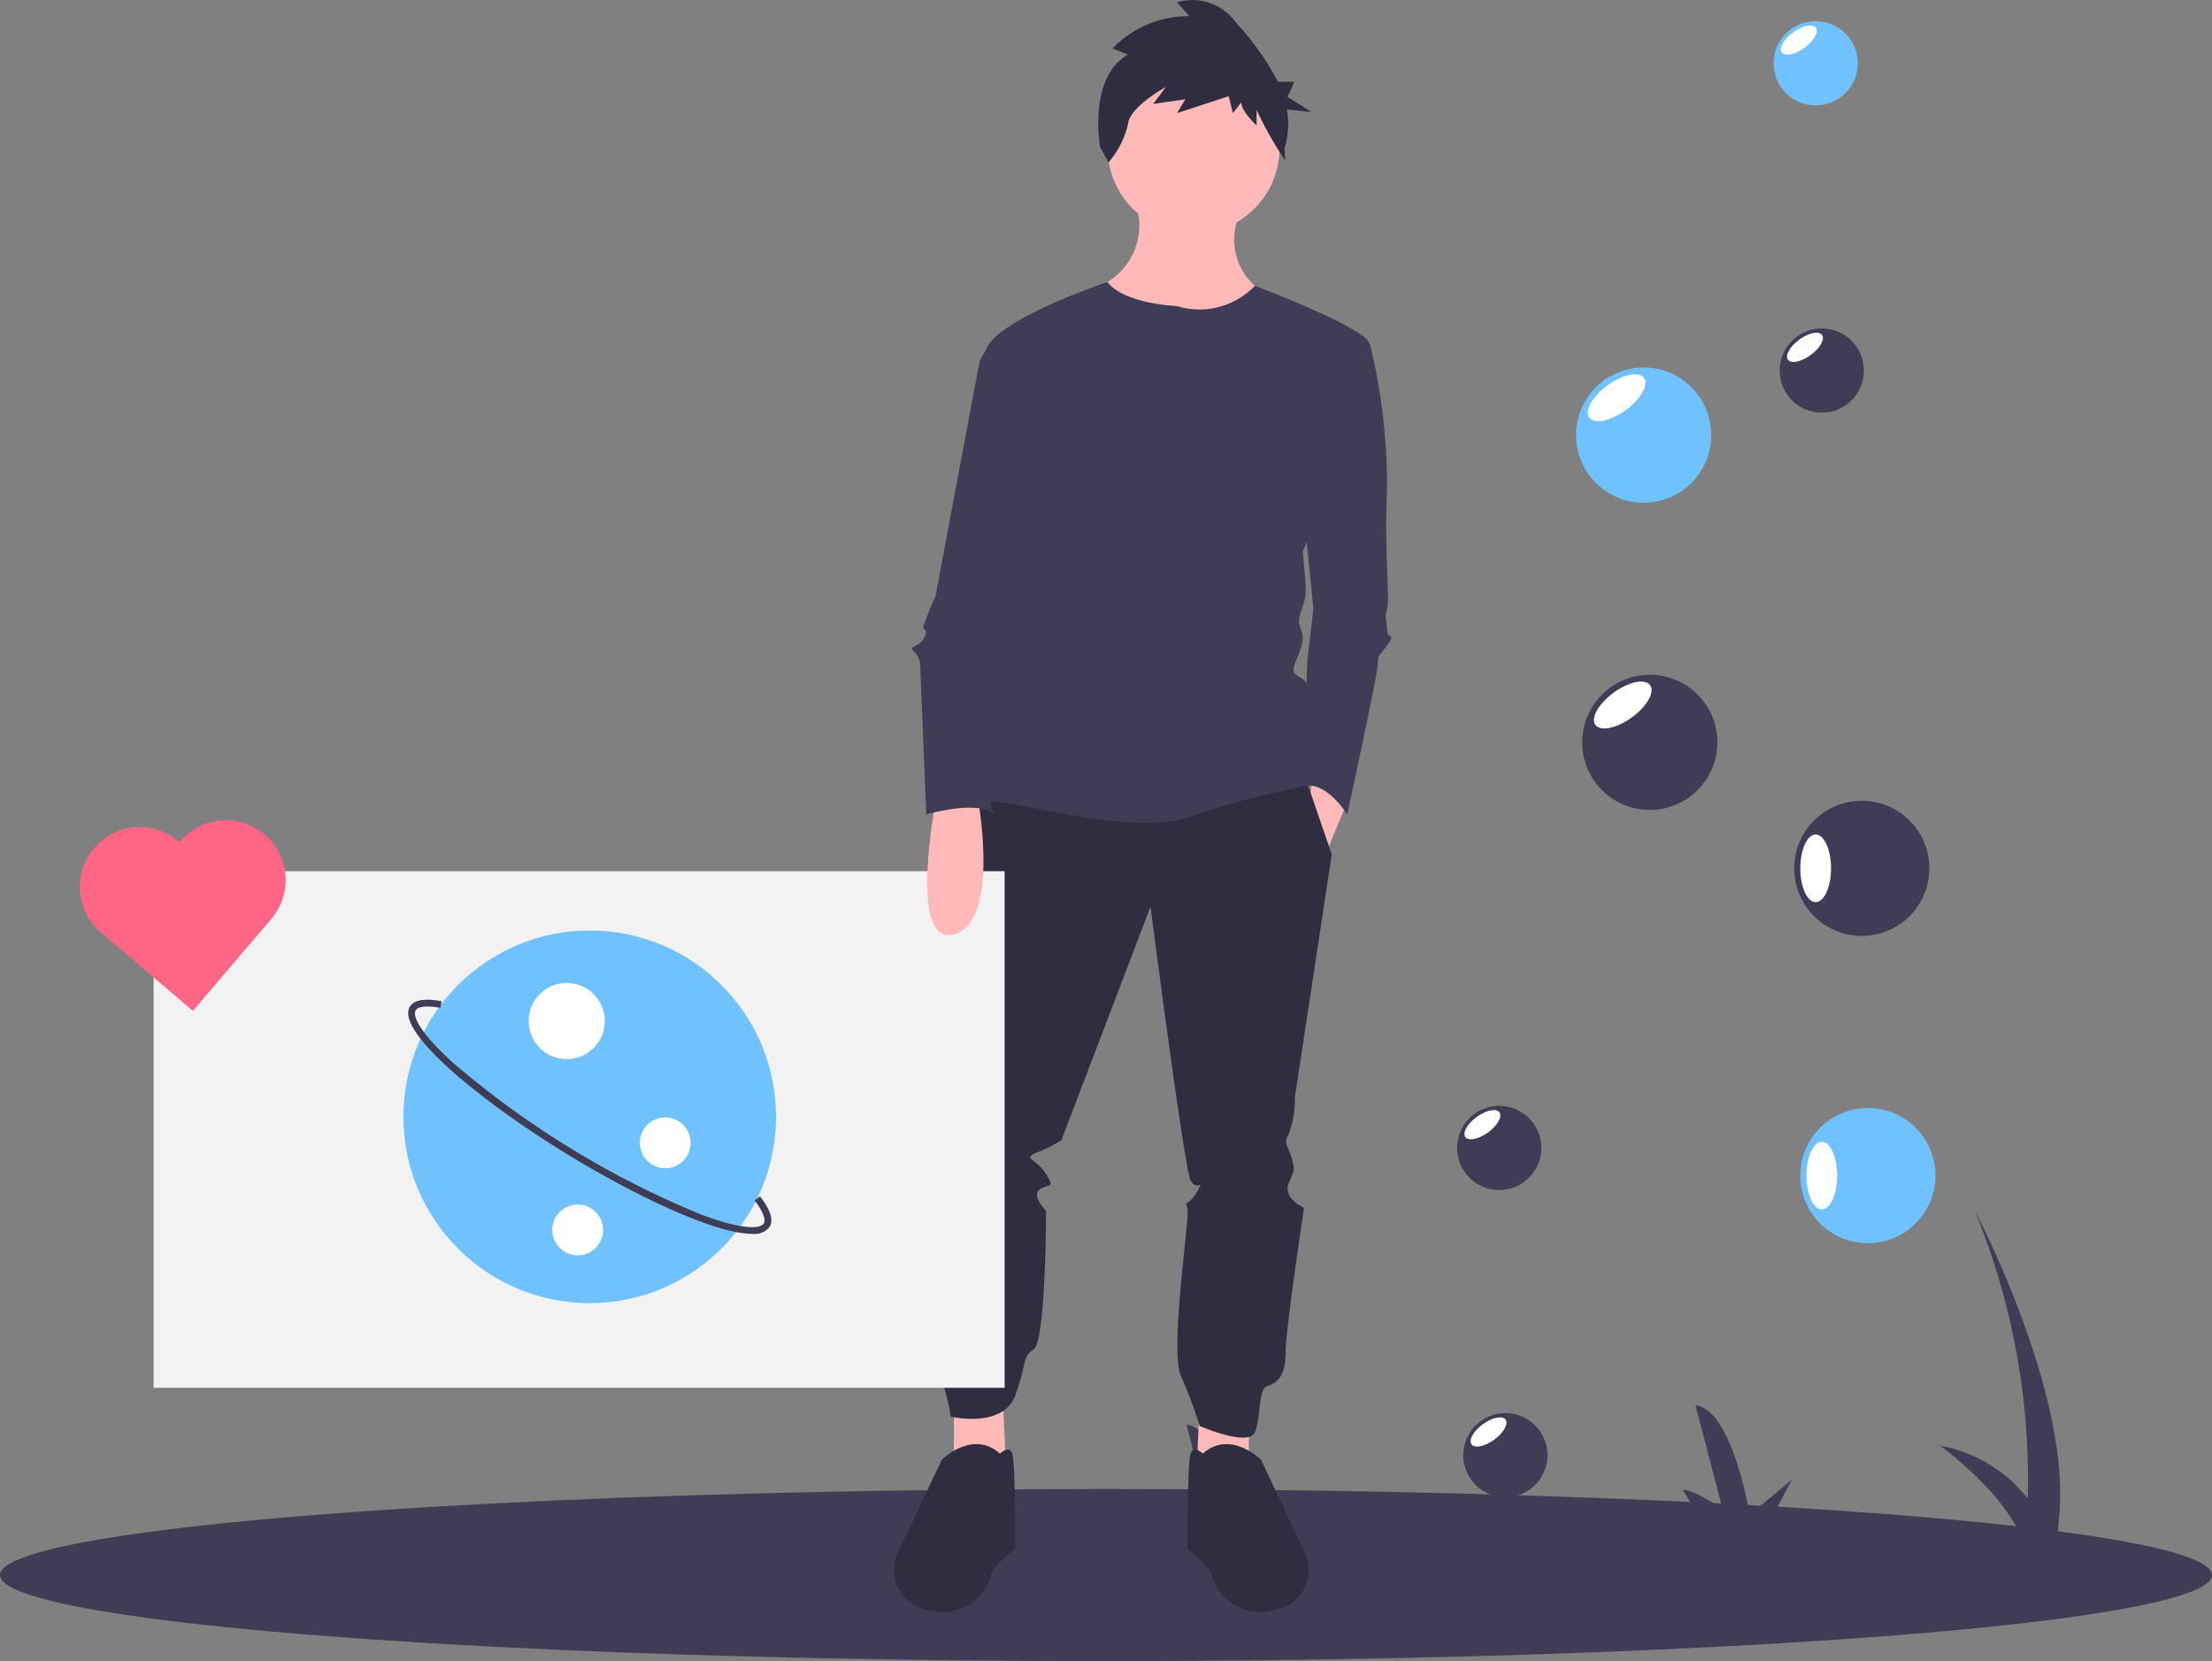<svg xmlns="http://www.w3.org/2000/svg" width="86.57" height="65" viewBox="0 0 86.57 65"><rect x="0" y="0" width="86.57" height="65" fill="#808080" stroke="none"/><defs><style>.a{fill:#3f3d56;}.b{fill:#ffb9b9;}.c{fill:#2f2e41;}.d{fill:#70c2ff;}.e{fill:#fff;}.f{fill:#f2f2f2;}.g{fill:#ff6584;}</style></defs><path class="a" d="M562.977,631.482q3.528-.46,6.783-.782l-.835-1.4c.29-.081,1.547.729,1.547.729l-1.061-4.048c1.45.163,2.125,4.292,2.125,4.292l1.645-1.375-.81,1.558c6.642-.58,12.373-.759,17.19-.714l-.715-1.2c.29-.081,1.547.729,1.547.729l-1.061-4.048c1.45.163,2.125,4.292,2.125,4.292l1.645-1.375-.858,1.65c4.038.112,7.327.38,9.865.671-.713-1.862-3.2-3.653-3.2-3.653a5.645,5.645,0,0,1,3.429,2.068,27.655,27.655,0,0,0-2.069-11.256s3.864,7.288,3.28,12.145l-.074.863a46.369,46.369,0,0,1,5.053.881Z" transform="translate(-522.979 -570.237)"/><ellipse class="a" cx="43.285" cy="3.367" rx="43.285" ry="3.367" transform="translate(0 58.267)"/><path class="b" d="M596.025,171.473a2.6,2.6,0,0,1-1.2,3.367c-2.164,1.082,5.771,3.126,6.613.481a2.431,2.431,0,0,1-1.2-3.367Z" transform="translate(-551.658 -163.706)"/><path class="b" d="M527.522,618.937l-.12,2.525,2.044.361V619.3Z" transform="translate(-480.57 -563.977)"/><path class="b" d="M422.356,618.937l.12,2.525-2.044.361V619.3Z" transform="translate(-383.099 -563.977)"/><circle class="b" cx="3.367" cy="3.367" r="3.367" transform="translate(43.345 2.417)"/><path class="b" d="M577.621,340l-.12.962.6,2.284.842-2.044Z" transform="translate(-526.221 -309.812)"/><path class="c" d="M523.957,424.363l-.721,8.537a4.084,4.084,0,0,0-.361,2.886s-.721,1.8-.481,2.4.361,1.2.12,1.443-.361,6.974,0,7.575a8.126,8.126,0,0,1,.6,2.044s2.044.481,2.525-.842.241-1.443.721-1.8.481-5.411.481-5.411-.6-.6-.24-.842.6,0,.24-.6-.962-.6-.361-.842a5.731,5.731,0,0,0,.962-.481l3.487-9.138s1.323,10.22,1.563,10.7.6-.12.24.481-.481.24-.361.6-.721,5.531-.24,6.613a16.3,16.3,0,0,1,.721,1.924s1.924.842,2.164.24.12-1.683.481-1.8.721-.361.721-1.323.721-5.651.721-5.651-.842-.361-.6-.962.24-.481.12-.962-.361-.6-.12-.962a3.881,3.881,0,0,0,.24-1.443l1.443-9.5L536.911,424Z" transform="translate(-485.902 -393.811)"/><path class="c" d="M636.484,720.774s-.361-.361-.481,0-.12,3.727-.12,3.727.962.721.962,1.082a1.981,1.981,0,0,0,2.4,1.323l.05-.007a1.592,1.592,0,0,0,1.184-2.253l-1.715-3.631S637.566,719.812,636.484,720.774Z" transform="translate(-589.411 -663.891)"/><path class="c" d="M510.674,720.774s.361-.361.481,0,.12,3.727.12,3.727-.962.721-.962,1.082a1.981,1.981,0,0,1-2.4,1.323l-.05-.007a1.592,1.592,0,0,1-1.184-2.253l1.715-3.631S509.592,719.812,510.674,720.774Z" transform="translate(-471.537 -663.891)"/><path class="c" d="M597.731,86.137l-.6-.241a4.1,4.1,0,0,1,3.008-1.264l-.492-.542a2.092,2.092,0,0,1,2.3.783A10.673,10.673,0,0,1,603.6,87.2h.644l-.269.592.941.592-.966-.106a3.276,3.276,0,0,1-.091,1.533l.026.468a14.386,14.386,0,0,1-1.12-1.973v.6s-.6-.542-.6-.9l-.328.421-.164-.662-2.023.662.328-.542-1.258.181.492-.662s-1.422.783-1.476,1.445a3.552,3.552,0,0,1-.766,1.505l-.328-.6S596.146,87.04,597.731,86.137Z" transform="translate(-553.586 -84)"/><path class="a" d="M687.638,233.082h1.339a.434.434,0,0,1,.423.338,23.715,23.715,0,0,1,.642,5.553c-.12,2.525.12,4.328,0,4.689s0,.481,0,.842.361.12,0,.6-.361.361-.361.721-1.2,5.892-1.2,5.892-.827-1.359-1.736-1.1l.173-4.912.24-2.044-.361-3.607Z" transform="translate(-635.756 -219.844)"/><path class="a" d="M547.122,209.23s-2.044-.074-2.705-.939c0,0-4.268,1.42-4.749,2.622s1.683,6.613,1.683,6.613-3.727,11.062-1.924,11.062,5.891,1.443,8.3.6a30.909,30.909,0,0,1,4.569-1.2,20.285,20.285,0,0,0,0-3.848c-.24-.6-.842-.24-.481-1.082s.241-.962.12-1.323.24-.842.24-1.323-.12-1.563-.12-1.563,3.246-7.575,2.525-8.3-4.394-2.111-4.394-2.111A3.014,3.014,0,0,1,547.122,209.23Z" transform="translate(-501.072 -197.255)"/><circle class="d" cx="2.645" cy="2.645" r="2.645" transform="translate(70.458 43.357)"/><ellipse class="e" cx="0.601" cy="1.323" rx="0.601" ry="1.323" transform="translate(70.699 44.68)"/><circle class="a" cx="2.645" cy="2.645" r="2.645" transform="translate(61.922 26.404)"/><ellipse class="e" cx="1.323" cy="0.601" rx="1.323" ry="0.601" transform="matrix(0.81, -0.587, 0.587, 0.81, 62.085, 27.878)"/><circle class="a" cx="1.648" cy="1.648" r="1.648" transform="translate(69.651 12.852)"/><ellipse class="e" cx="0.824" cy="0.375" rx="0.824" ry="0.375" transform="matrix(0.81, -0.587, 0.587, 0.81, 69.753, 13.771)"/><circle class="a" cx="1.648" cy="1.648" r="1.648" transform="translate(57.268 55.295)"/><ellipse class="e" cx="0.824" cy="0.375" rx="0.824" ry="0.375" transform="matrix(0.81, -0.587, 0.587, 0.81, 57.368, 56.214)"/><circle class="a" cx="2.645" cy="2.645" r="2.645" transform="translate(70.218 31.334)"/><ellipse class="e" cx="0.601" cy="1.323" rx="0.601" ry="1.323" transform="translate(70.458 32.656)"/><circle class="d" cx="2.645" cy="2.645" r="2.645" transform="translate(61.681 14.38)"/><ellipse class="e" cx="1.323" cy="0.601" rx="1.323" ry="0.601" transform="matrix(0.81, -0.587, 0.587, 0.81, 61.844, 15.854)"/><circle class="d" cx="1.648" cy="1.648" r="1.648" transform="translate(69.411 0.829)"/><ellipse class="e" cx="0.824" cy="0.375" rx="0.824" ry="0.375" transform="matrix(0.81, -0.587, 0.587, 0.81, 69.513, 1.747)"/><circle class="a" cx="1.648" cy="1.648" r="1.648" transform="translate(57.026 43.272)"/><ellipse class="e" cx="0.824" cy="0.375" rx="0.824" ry="0.375" transform="matrix(0.81, -0.587, 0.587, 0.81, 57.128, 44.19)"/><rect class="f" width="33.305" height="20.215" transform="translate(6.012 34.091)"/><path class="b" d="M521.546,437.544s-1.082,5.651.721,5.17.962-5.17.962-5.17Z" transform="translate(-484.935 -406.15)"/><path class="a" d="M518.165,233.082l-.427.213a1.2,1.2,0,0,0-.645.855l-1.693,9.031a12.472,12.472,0,0,0-.481,1.2c0,.12.241.12,0,.481s-.6.24-.361.481a.745.745,0,0,1,.241.481l.24,5.892s2.044-.6,2.645,0c0,0-.6-1.8-.24-2.4a3.247,3.247,0,0,0,.361-1.443s-.241,0,.361-.6.721-.842.6-.962a5.111,5.111,0,0,1-.241-1.323c0-.12,1.2-8.176,1.2-8.176Z" transform="translate(-478.788 -219.844)"/><circle class="d" cx="7.291" cy="7.291" r="7.291" transform="translate(15.788 36.411)"/><path class="a" d="M305.9,533.7c-1.4,0-4.491-1.438-7.24-3.121-3.411-2.09-6.725-4.821-6.145-5.767.164-.267.569-.337,1.241-.214l-.048.262c-.52-.1-.872-.062-.965.091-.137.224.165.872,1.423,2.023a35.849,35.849,0,0,0,9.748,5.971c1.6.6,2.312.571,2.449.348.094-.154-.037-.482-.358-.9l.212-.162c.415.542.538.936.374,1.2A.754.754,0,0,1,305.9,533.7Z" transform="translate(-276.473 -485.419)"/><circle class="e" cx="1.491" cy="1.491" r="1.491" transform="translate(20.688 38.463)"/><circle class="e" cx="0.994" cy="0.994" r="0.994" transform="translate(21.616 47.135)"/><circle class="e" cx="0.994" cy="0.994" r="0.994" transform="translate(25.04 43.727)"/><path class="g" d="M152.009,446.671a2.342,2.342,0,1,0-3.039,3.563l3.563,3.039,3.039-3.563a2.342,2.342,0,1,0-3.563-3.039Z" transform="translate(-144.986 -413.717)"/></svg>